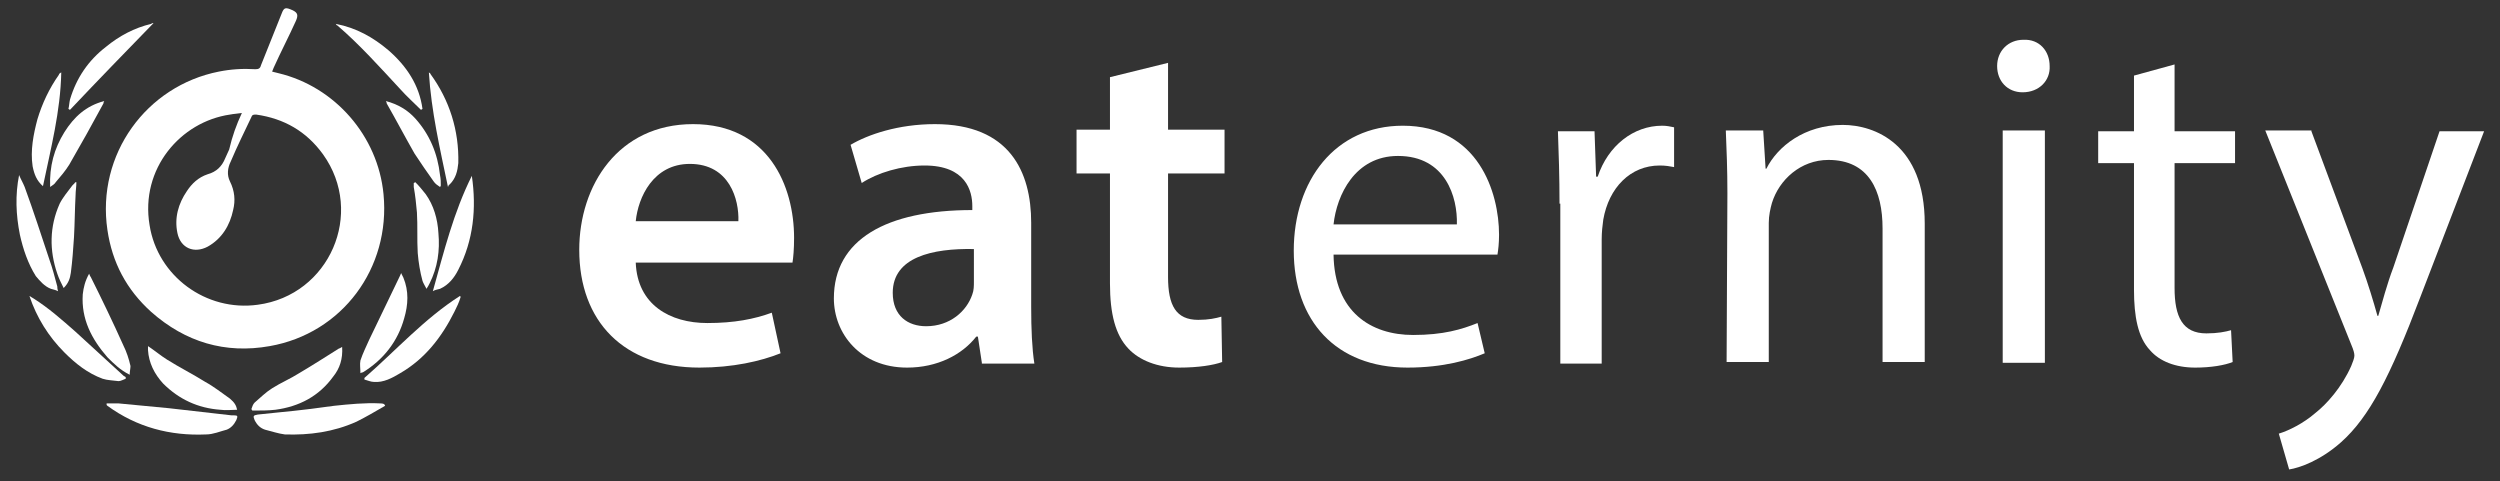 <?xml version="1.0" encoding="utf-8"?>
<!-- Generator: Adobe Illustrator 19.0.0, SVG Export Plug-In . SVG Version: 6.00 Build 0)  -->
<!DOCTYPE svg PUBLIC "-//W3C//DTD SVG 1.1//EN" "http://www.w3.org/Graphics/SVG/1.1/DTD/svg11.dtd">
<svg version="1.1" id="Ebene_1" xmlns="http://www.w3.org/2000/svg" xmlns:xlink="http://www.w3.org/1999/xlink" x="0px" y="0px"
	 width="314.2px" height="60.5px" viewBox="-2 260.5 314.2 60.5" style="enable-background:new -2 260.5 314.2 60.5;"
	 xml:space="preserve">
<rect x="-2" y="260.5" width="314.2" height="60.5" fill="#333333" stroke="none"/>
<style type="text/css">
	.st0{fill:#FFFFFF;}
</style>
<g>
	<path class="st0" d="M77.9,293.5c0.2,5.3,4.3,7.6,9,7.6c3.4,0,5.9-0.5,8.1-1.3l1.1,5.1c-2.5,1-6,1.8-10.2,1.8
		c-9.5,0-15.1-5.8-15.1-14.8c0-8.1,4.9-15.8,14.3-15.8c9.5,0,12.7,7.8,12.7,14.3c0,1.4-0.1,2.5-0.2,3.1L77.9,293.5L77.9,293.5z
		 M90.8,288.3c0.1-2.7-1.1-7.2-6.1-7.2c-4.6,0-6.5,4.2-6.8,7.2H90.8z"/>
	<path class="st0" d="M121.4,306.1l-0.5-3.3h-0.2c-1.8,2.3-4.9,3.9-8.7,3.9c-5.9,0-9.2-4.3-9.2-8.7c0-7.4,6.6-11.1,17.4-11.1v-0.5
		c0-1.9-0.8-5.1-6-5.1c-2.9,0-5.9,0.9-7.9,2.2l-1.4-4.8c2.2-1.3,6-2.6,10.6-2.6c9.4,0,12.1,6,12.1,12.4v10.6c0,2.7,0.1,5.2,0.4,7.1
		h-6.6V306.1z M120.4,291.8c-5.2-0.1-10.2,1-10.2,5.5c0,2.9,1.9,4.2,4.2,4.2c3,0,5.1-1.9,5.8-4c0.2-0.5,0.2-1.1,0.2-1.6V291.8z"/>
	<path class="st0" d="M144.8,268.4v8.4h7.1v5.5h-7.1v13c0,3.6,1,5.4,3.8,5.4c1.3,0,2.2-0.2,2.9-0.4l0.1,5.7c-1.1,0.4-3,0.7-5.4,0.7
		c-2.7,0-5-0.9-6.4-2.4c-1.6-1.7-2.3-4.3-2.3-8.2v-13.8h-4.2v-5.5h4.2v-6.6L144.8,268.4z"/>
	<path class="st0" d="M165.6,292.5c0.1,7.2,4.7,10.1,10,10.1c3.8,0,6.1-0.7,8.1-1.5l0.9,3.8c-1.9,0.8-5.1,1.8-9.7,1.8
		c-9,0-14.3-5.9-14.3-14.7c0-8.8,5.2-15.7,13.7-15.7c9.5,0,12.1,8.4,12.1,13.7c0,1.1-0.1,1.9-0.2,2.5L165.6,292.5L165.6,292.5z
		 M181.1,288.7c0.1-3.4-1.4-8.6-7.4-8.6c-5.4,0-7.7,4.9-8.1,8.6H181.1z"/>
	<path class="st0" d="M194,286.1c0-3.4-0.1-6.4-0.2-9.1h4.6l0.2,5.7h0.2c1.3-3.9,4.5-6.4,8.1-6.4c0.6,0,1,0.1,1.5,0.2v5
		c-0.5-0.1-1.1-0.2-1.8-0.2c-3.7,0-6.4,2.8-7.1,6.8c-0.1,0.7-0.2,1.6-0.2,2.5v15.6h-5.2v-20.1H194z"/>
	<path class="st0" d="M215.1,284.8c0-3-0.1-5.5-0.2-7.9h4.7l0.3,4.8h0.1c1.4-2.8,4.8-5.5,9.6-5.5c4,0,10.3,2.4,10.3,12.4V306h-5.3
		v-16.8c0-4.7-1.7-8.6-6.8-8.6c-3.5,0-6.2,2.5-7.1,5.4c-0.2,0.7-0.4,1.6-0.4,2.5V306H215L215.1,284.8L215.1,284.8z"/>
	<path class="st0" d="M255.6,268.8c0.1,1.8-1.3,3.3-3.4,3.3c-1.9,0-3.2-1.4-3.2-3.3s1.4-3.3,3.3-3.3
		C254.3,265.4,255.6,266.9,255.6,268.8z M249.7,306.1v-29.2h5.3v29.2H249.7z"/>
	<path class="st0" d="M271.3,268.6v8.4h7.6v4h-7.6v15.7c0,3.6,1,5.7,4,5.7c1.4,0,2.4-0.2,3.1-0.4l0.2,4c-1,0.4-2.7,0.7-4.7,0.7
		c-2.5,0-4.5-0.8-5.7-2.2c-1.5-1.6-2-4.2-2-7.6V281h-4.5v-4h4.5v-7L271.3,268.6z"/>
	<path class="st0" d="M288.5,277l6.4,17.2c0.7,1.9,1.4,4.2,1.9,6h0.1c0.5-1.7,1.1-4,1.9-6.1l5.8-17.1h5.6l-8,20.8
		c-3.8,10-6.4,15.1-10,18.3c-2.6,2.3-5.2,3.2-6.5,3.4l-1.3-4.5c1.3-0.4,3.1-1.3,4.6-2.6c1.4-1.1,3.3-3.2,4.5-5.9
		c0.2-0.5,0.4-1,0.4-1.3s-0.1-0.7-0.4-1.4l-10.8-26.9h5.8V277z"/>
</g>
<g>
	<path class="st0" d="M32.2,269.5c0.3,0.1,0.5,0.1,0.8,0.2c7.1,1.7,12.5,7.9,13.2,15.2c0.9,9.3-5.2,17.5-14.3,19.1
		c-5.6,1-10.6-0.5-14.9-4.3c-3.1-2.8-4.9-6.2-5.5-10.3c-1.4-9.5,4.9-18.1,14-19.9c1.5-0.3,3-0.4,4.6-0.3c0.4,0,0.6-0.1,0.7-0.5
		c0.9-2.2,1.7-4.3,2.6-6.5c0.3-0.8,0.5-0.8,1.4-0.4c0.6,0.3,0.7,0.6,0.4,1.3c-0.9,2-1.9,3.9-2.8,5.9
		C32.3,269.2,32.3,269.3,32.2,269.5z M28.4,274.7c-0.6,0.1-1,0.1-1.5,0.2c-6.2,0.9-11.3,6.8-10.1,13.9c1,6.4,7.1,10.9,13.6,10
		c9-1.2,13.5-11.5,8.2-18.9c-2.1-2.9-4.9-4.5-8.4-5c-0.3,0-0.5,0-0.6,0.3c-0.9,1.9-1.8,3.7-2.6,5.6c-0.4,0.8-0.5,1.7-0.1,2.5
		c0.6,1.2,0.7,2.4,0.4,3.6c-0.4,1.9-1.4,3.6-3.2,4.6c-1.7,0.9-3.4,0.2-3.8-1.7c-0.4-1.9,0.1-3.7,1.2-5.3c0.6-0.9,1.4-1.7,2.6-2.1
		c1.1-0.3,1.8-1,2.2-2c0.2-0.4,0.3-0.7,0.5-1.1C27.2,277.6,27.7,276.2,28.4,274.7z"/>
	<g>
		<path class="st0" d="M45.8,311.2c-1.9-0.1-3.9,0.1-5.8,0.3c-2.2,0.3-4.5,0.6-6.7,0.8c-1,0.1-2,0.2-2.9,0.3
			c-0.6,0.1-0.6,0.2-0.4,0.7c0.3,0.6,0.7,1,1.3,1.2c0.8,0.2,1.7,0.5,2.5,0.6c3.1,0.1,6.1-0.3,9-1.6c1.2-0.6,2.4-1.3,3.6-2
			c0-0.1-0.1-0.1-0.1-0.2C46.1,311.2,45.9,311.2,45.8,311.2z"/>
		<path class="st0" d="M27.4,312.7c-0.1,0-0.2,0-0.3,0c-2.6-0.3-5.3-0.6-7.9-0.9c-2.1-0.2-4.2-0.4-6.3-0.6c-0.5,0-1,0-1.5,0
			c0,0.1,0,0.1,0,0.2l0.1,0.1c3.7,2.7,7.9,3.8,12.4,3.6c0.9,0,1.8-0.4,2.6-0.6c0.5-0.2,0.9-0.6,1.2-1.2
			C27.9,312.8,27.9,312.7,27.4,312.7z"/>
		<path class="st0" d="M13.8,308.1c0-0.1,0-0.1,0-0.2c-0.1-0.1-0.2-0.1-0.3-0.2c-2-1.8-4-3.7-6-5.5c-1.7-1.5-3.4-3-5.3-4.2
			c-0.2-0.1-0.3-0.2-0.5-0.3c0.9,2.7,2.4,5.1,4.4,7.1c1.4,1.4,2.9,2.6,4.8,3.3c0.6,0.2,1.3,0.2,2,0.3
			C13.2,308.4,13.5,308.2,13.8,308.1z"/>
		<path class="st0" d="M43.8,308c0,0.1,0,0.1,0,0.2c0.4,0.1,0.8,0.3,1.2,0.3c1.2,0.1,2.3-0.5,3.3-1.1c3.1-1.8,5.2-4.5,6.8-7.7
			c0.3-0.6,0.6-1.2,0.8-1.9l-0.1-0.1C51.4,300.5,47.8,304.5,43.8,308z"/>
		<path class="st0" d="M26.9,310.6c-1-0.7-2-1.5-3.1-2.1c-1.6-1-3.2-1.8-4.8-2.8c-0.8-0.5-1.5-1.1-2.4-1.7c0,0.2,0,0.3,0,0.5
			c0.1,1.6,0.8,3,1.9,4.2c2,2,4.4,3.1,7.2,3.3c0.7,0.1,1.4,0,2.1,0C27.7,311.5,27.5,311.1,26.9,310.6z"/>
		<path class="st0" d="M32.6,312c3-0.4,5.5-1.7,7.3-4.2c0.8-1,1.2-2.2,1.1-3.7c-0.2,0.1-0.3,0.2-0.4,0.2c-1.6,1-3.3,2.1-5,3.1
			c-1.1,0.7-2.3,1.2-3.4,1.9c-0.8,0.5-1.5,1.2-2.2,1.8c-0.2,0.2-0.3,0.5-0.4,0.8c0,0.1,0.1,0.1,0.1,0.2
			C30.8,312.1,31.7,312.1,32.6,312z"/>
		<path class="st0" d="M53.3,296.8c1.1-0.5,1.8-1.4,2.3-2.4c1.9-3.7,2.3-7.7,1.7-11.8c-2.3,4.6-3.5,9.5-4.9,14.5
			C52.7,296.9,53,296.9,53.3,296.8z"/>
		<path class="st0" d="M4.4,296.8c0.3,0.1,0.5,0.1,0.9,0.3c-0.1-0.3-0.1-0.5-0.1-0.6c-0.3-1.1-0.6-2.3-1-3.4c-1-3-2-6.1-3.1-9.1
			c-0.2-0.5-0.5-1-0.7-1.5c-0.5,2.5-0.4,5,0.1,7.5c0.4,1.8,1,3.6,2,5.2C3,295.8,3.6,296.5,4.4,296.8z"/>
		<path class="st0" d="M9.4,295.3c-0.1-0.1-0.1-0.2-0.2-0.4c-0.5,0.9-0.7,1.7-0.8,2.6c-0.2,3.1,1.1,5.6,3.1,7.9
			c0.8,0.8,1.6,1.6,2.8,2.2c0-0.4,0.1-0.8,0.1-1.1c-0.2-0.9-0.5-1.8-0.9-2.6C12.2,301,10.8,298.1,9.4,295.3z"/>
		<path class="st0" d="M48.3,295.1c-1.3,2.7-2.6,5.4-3.9,8.1c-0.4,0.9-0.8,1.7-1.1,2.6c-0.1,0.5,0,1,0,1.6c0.2-0.1,0.2-0.1,0.3-0.1
			c2.6-1.6,4.4-3.9,5.2-6.8c0.5-1.7,0.6-3.4-0.1-5.1c-0.1-0.2-0.2-0.4-0.3-0.6C48.4,295,48.3,295,48.3,295.1z"/>
		<path class="st0" d="M50.4,287.2c0.1,1.7,0,3.4,0.1,5.1c0.1,1.2,0.3,2.4,0.6,3.5c0.1,0.3,0.3,0.6,0.5,1c0.2-0.3,0.3-0.5,0.4-0.7
			c1-2,1.3-4.1,1.1-6.3c-0.1-1.8-0.6-3.5-1.6-4.9c-0.4-0.5-0.8-1-1.3-1.5c-0.1,0-0.1,0.1-0.2,0.1c0,0.2,0,0.3,0,0.5
			C50.2,285.1,50.3,286.1,50.4,287.2z"/>
		<path class="st0" d="M7.1,283.8c-0.6,0.8-1.2,1.5-1.6,2.3c-1.3,2.9-1.3,5.9-0.3,8.8c0.2,0.6,0.5,1.2,0.8,1.8
			c0.6-0.6,0.8-1.2,0.9-1.9c0.2-1.5,0.3-3,0.4-4.5c0.1-1.8,0.1-3.5,0.2-5.3c0-0.5,0.1-1,0.1-1.6c-0.1,0-0.2,0-0.2,0.1
			C7.3,283.6,7.2,283.7,7.1,283.8z"/>
		<path class="st0" d="M3.4,283.9c1-4.8,2.2-9.4,2.3-14.3c-0.2,0.1-0.3,0.2-0.3,0.3c-1.2,1.7-2.1,3.6-2.7,5.6
			c-0.5,1.9-0.9,3.9-0.6,5.9C2.3,282.4,2.6,283.2,3.4,283.9z"/>
		<path class="st0" d="M54.5,283.7c0.8-0.8,1-1.7,1.1-2.7c0.1-4.1-1.1-7.9-3.5-11.2c0-0.1-0.1-0.1-0.2-0.2c0.3,4.9,1.4,9.6,2.4,14.4
			C54.4,283.8,54.4,283.7,54.5,283.7z"/>
		<path class="st0" d="M48.3,271.7c0.8,0.9,1.7,1.7,2.6,2.6c0.1,0,0.1-0.1,0.2-0.1c-0.4-3-2-5.4-4.3-7.4c-1.9-1.6-4-2.8-6.6-3.3
			c0.1,0.1,0.1,0.2,0.2,0.2C43.2,266.1,45.7,268.9,48.3,271.7z"/>
		<path class="st0" d="M17.4,263.4C17.4,263.5,17.4,263.4,17.4,263.4L17.4,263.4z"/>
		<path class="st0" d="M17.3,263.4c-0.1,0-0.2,0-0.3,0.1c-2.1,0.5-4,1.5-5.7,2.9c-2.2,1.7-3.7,3.9-4.5,6.6c-0.1,0.4-0.1,0.8-0.2,1.2
			c0.1,0,0.1,0.1,0.2,0.1C10.3,270.6,13.8,267,17.3,263.4z"/>
		<path class="st0" d="M17.4,263.4C17.3,263.4,17.3,263.4,17.4,263.4C17.3,263.4,17.3,263.4,17.4,263.4
			C17.3,263.4,17.3,263.4,17.4,263.4C17.3,263.4,17.4,263.4,17.4,263.4z"/>
		<path class="st0" d="M52.5,283.3c0.2,0.3,0.5,0.5,0.8,0.7c0.1-0.1,0.1-0.2,0.1-0.2c0-0.4,0-0.8-0.1-1.3c-0.3-2.7-1.3-5.1-3.1-7.1
			c-1-1.1-2.2-1.8-3.7-2.2c0.1,0.2,0.1,0.2,0.1,0.3c1.2,2.1,2.3,4.2,3.5,6.3C50.9,281,51.7,282.2,52.5,283.3z"/>
		<path class="st0" d="M4.3,284c0.3-0.2,0.6-0.4,0.7-0.6c0.6-0.7,1.2-1.4,1.7-2.2c1.5-2.6,2.9-5.1,4.3-7.7c0-0.1,0-0.1,0.1-0.3
			c-2.3,0.6-3.8,2-5,3.9C4.8,279.2,4.2,281.4,4.3,284z"/>
	</g>
</g>
</svg>
